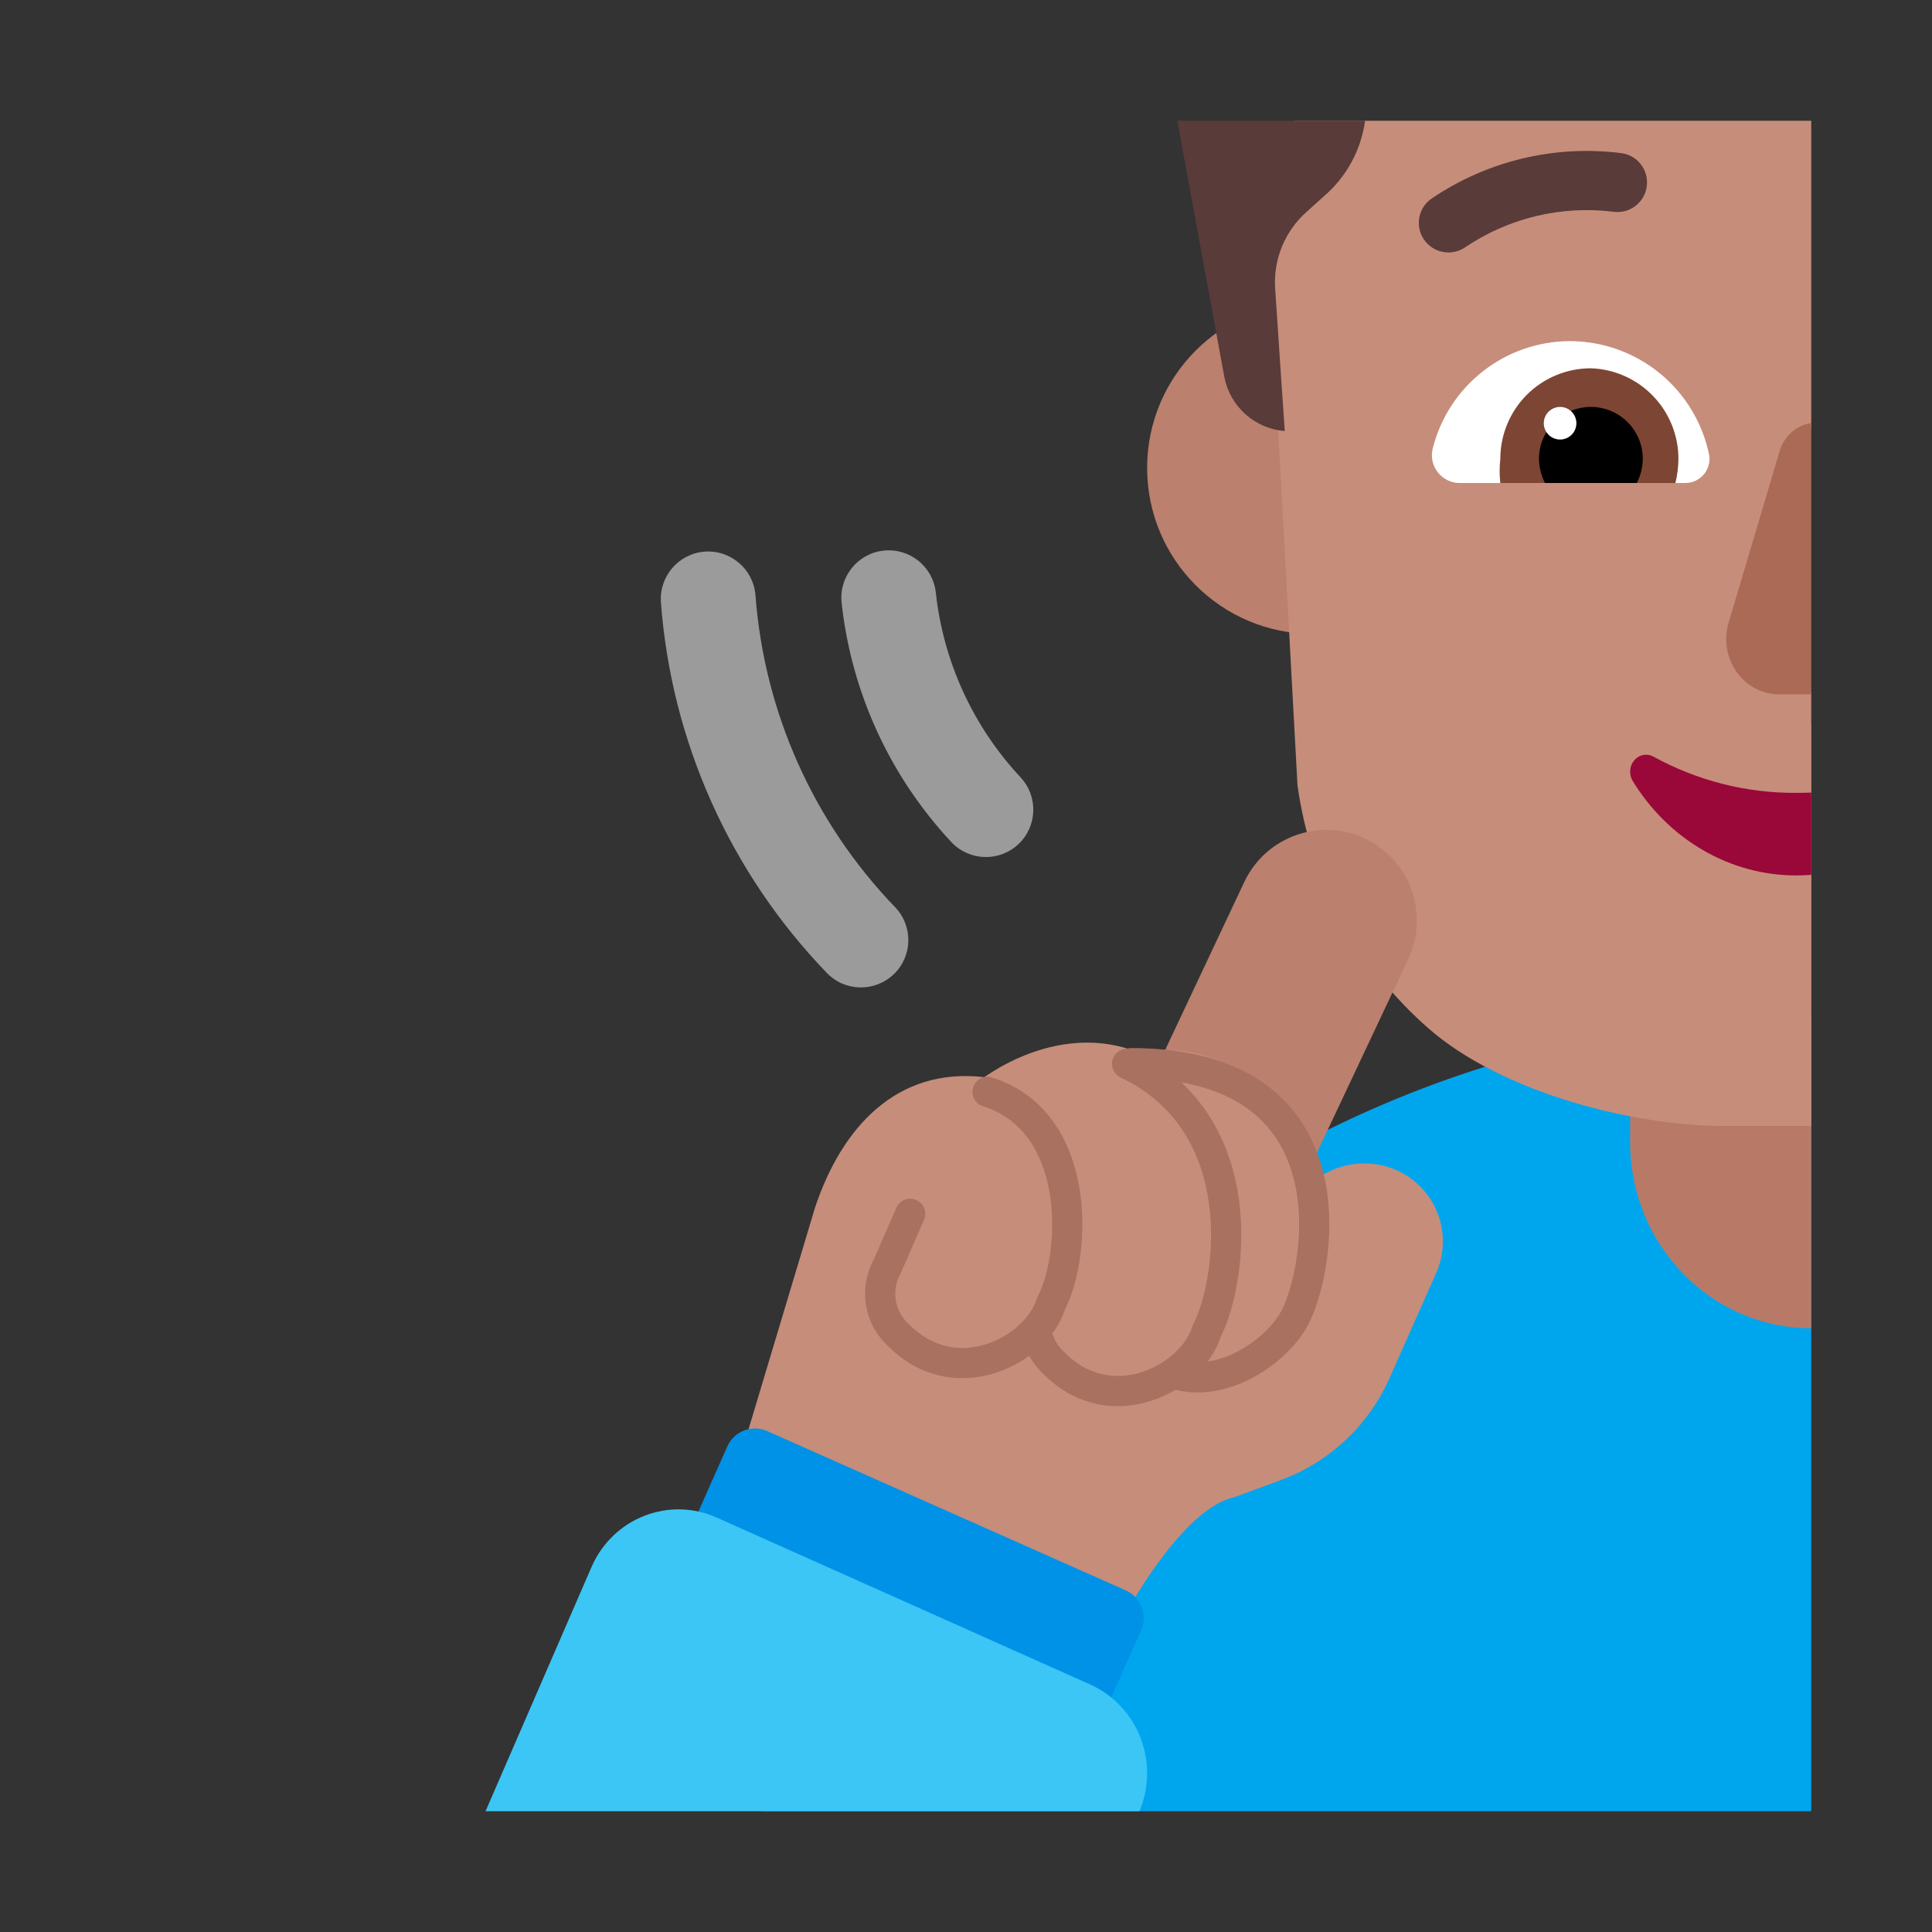 <svg viewBox="0 0 32 32" fill="none" xmlns="http://www.w3.org/2000/svg">
<rect x="0" y="0" width="32" height="32" fill="#333333" stroke="none"/>
<path d="M30 16.84L30 30H12.617C13.464 26.999 15.082 24.241 17.344 22.019C20.721 18.701 25.266 16.842 30 16.84Z" fill="#00A6ED"/>
<path d="M21.75 10.5C23.269 10.5 24.5 9.269 24.5 7.75C24.5 6.231 23.269 5 21.75 5C20.231 5 19 6.231 19 7.75C19 9.269 20.231 10.5 21.75 10.5Z" fill="#BB806E"/>
<path d="M30 12C28.343 12 27 13.38 27 15.081V18.919C27 20.62 28.343 22 30 22V12Z" fill="#B87A66"/>
<path d="M30 2H21.445C21 2.5 20.932 3.515 21 4L21.49 13C21.703 14.563 22.474 15.997 23.662 17.035C24.849 18.074 26.992 18.648 28.57 18.65H30V14.438L29.458 13.805L30 13.183V11.47L29.371 9.964L30 7.072V2Z" fill="#C68D7B"/>
<path d="M15.5 9.815C15.453 9.384 15.066 9.073 14.635 9.12C14.204 9.167 13.893 9.554 13.94 9.985C14.101 11.467 14.739 12.857 15.756 13.946C16.052 14.263 16.549 14.28 16.866 13.984C17.183 13.688 17.199 13.191 16.903 12.874C16.117 12.033 15.625 10.96 15.5 9.815Z" fill="#9B9B9B"/>
<path d="M12.513 9.861C12.48 9.429 12.103 9.105 11.671 9.137C11.239 9.17 10.915 9.547 10.947 9.979C11.12 12.282 12.092 14.452 13.695 16.115C13.995 16.427 14.492 16.436 14.805 16.135C15.117 15.835 15.126 15.338 14.825 15.025C13.476 13.626 12.659 11.799 12.513 9.861Z" fill="#9B9B9B"/>
<path d="M26 5.65C25.478 5.652 24.971 5.828 24.56 6.151C24.149 6.473 23.857 6.923 23.73 7.43C23.713 7.498 23.712 7.569 23.727 7.637C23.742 7.706 23.772 7.77 23.816 7.825C23.859 7.88 23.915 7.924 23.978 7.955C24.041 7.985 24.11 8.001 24.18 8H27.92C27.977 7.999 28.034 7.986 28.085 7.962C28.137 7.937 28.183 7.902 28.22 7.859C28.257 7.815 28.284 7.764 28.299 7.709C28.315 7.654 28.319 7.597 28.31 7.54C28.202 7.007 27.913 6.528 27.492 6.183C27.071 5.839 26.544 5.651 26 5.65V5.65Z" fill="white"/>
<path d="M26.35 6.1C25.952 6.1 25.57 6.258 25.289 6.539C25.008 6.821 24.85 7.202 24.85 7.6C24.835 7.733 24.835 7.867 24.85 8H27.75C27.782 7.869 27.799 7.735 27.8 7.6C27.8 7.211 27.649 6.837 27.378 6.557C27.108 6.277 26.739 6.113 26.35 6.1Z" fill="#7D4533"/>
<path d="M27.21 7.6C27.21 7.372 27.12 7.153 26.958 6.992C26.797 6.831 26.578 6.74 26.35 6.74C26.122 6.74 25.903 6.831 25.742 6.992C25.581 7.153 25.49 7.372 25.49 7.6C25.492 7.739 25.527 7.876 25.59 8H27.11C27.174 7.876 27.208 7.739 27.21 7.6V7.6Z" fill="black"/>
<path d="M25.84 7.28C25.989 7.28 26.11 7.159 26.11 7.01C26.11 6.861 25.989 6.74 25.84 6.74C25.691 6.74 25.57 6.861 25.57 7.01C25.57 7.159 25.691 7.28 25.84 7.28Z" fill="white"/>
<path d="M26.729 3.508C25.863 3.399 24.987 3.609 24.265 4.098C24.04 4.249 23.736 4.19 23.584 3.966C23.433 3.742 23.491 3.437 23.716 3.286C24.635 2.664 25.75 2.397 26.851 2.536C27.12 2.569 27.31 2.814 27.276 3.083C27.243 3.351 26.998 3.542 26.729 3.508Z" fill="#593B39"/>
<path d="M30 7.007C29.895 7.022 29.795 7.064 29.709 7.13C29.599 7.215 29.517 7.334 29.477 7.47L28.629 10.322C28.59 10.459 28.581 10.603 28.605 10.743C28.628 10.883 28.683 11.016 28.764 11.13C28.846 11.245 28.951 11.338 29.073 11.402C29.195 11.466 29.33 11.5 29.467 11.5H30V7.007Z" fill="#AB6A55"/>
<path d="M30 13.127C29.917 13.131 29.834 13.133 29.75 13.132C28.925 13.138 28.111 12.931 27.378 12.528C27.327 12.502 27.27 12.494 27.214 12.505C27.159 12.516 27.108 12.546 27.07 12.591C27.031 12.635 27.008 12.691 27.002 12.751C26.995 12.811 27.008 12.872 27.036 12.924C27.329 13.407 27.731 13.805 28.205 14.08C28.679 14.356 29.21 14.5 29.75 14.5C29.834 14.5 29.917 14.496 30 14.49V13.127Z" fill="#990838"/>
<path d="M20.61 14.607C20.964 13.858 21.857 13.536 22.607 13.889C23.356 14.242 23.677 15.136 23.324 15.886L21.193 20.409C20.84 21.158 19.946 21.479 19.197 21.126C18.448 20.773 18.126 19.88 18.479 19.13L20.61 14.607Z" fill="#BB806E"/>
<path d="M20 17.5C19.624 17.375 19.232 17.36 18.848 17.431C18.009 17.089 17.062 17.319 16.303 17.841C14.835 17.672 13.935 18.695 13.5 20L12 25L15.585 26C15.611 25.938 15.636 25.875 15.659 25.811L18.5 27C18.833 26.333 19.688 24.96 20.44 24.8L21.28 24.49C22.043 24.189 22.659 23.605 23 22.86L23.79 21.08C23.861 20.919 23.898 20.744 23.898 20.568C23.899 20.392 23.864 20.217 23.795 20.055C23.725 19.893 23.623 19.747 23.495 19.625C23.367 19.504 23.216 19.41 23.05 19.35C22.733 19.235 22.385 19.244 22.075 19.376C21.996 19.41 21.921 19.45 21.851 19.498C21.72 18.699 21.231 17.91 20 17.5Z" fill="#C68D7B"/>
<path d="M18.647 26.342L12.707 23.703C12.454 23.591 12.159 23.705 12.047 23.957L11.43 25.346C11.318 25.598 11.431 25.894 11.684 26.006L17.624 28.645C17.877 28.757 18.172 28.643 18.284 28.391L18.901 27.002C19.013 26.749 18.9 26.454 18.647 26.342Z" fill="#0092E7"/>
<path d="M18.873 30H8.042L9.802 25.944C9.972 25.559 10.284 25.258 10.672 25.107C11.059 24.955 11.49 24.965 11.87 25.135L18.074 27.908C18.451 28.083 18.745 28.401 18.894 28.793C19.042 29.183 19.034 29.616 18.873 30Z" fill="#3BC6F6"/>
<path d="M19.5 2L20.28 6.25C20.327 6.487 20.45 6.702 20.631 6.863C20.811 7.023 21.039 7.121 21.28 7.14C21.28 7.14 21.18 5.7 21.12 4.77C21.106 4.534 21.145 4.298 21.235 4.08C21.325 3.862 21.464 3.667 21.64 3.51L21.94 3.24C22.306 2.922 22.544 2.481 22.61 2H19.5Z" fill="#593B39"/>
<path d="M19.472 23.018C19.345 23.094 19.208 23.156 19.067 23.202C18.503 23.383 17.825 23.31 17.272 22.748C17.182 22.663 17.106 22.564 17.047 22.456C16.88 22.577 16.691 22.674 16.492 22.738C15.928 22.92 15.25 22.846 14.697 22.284C14.572 22.166 14.474 22.021 14.411 21.861C14.347 21.699 14.319 21.524 14.331 21.35C14.342 21.18 14.39 21.015 14.471 20.866L14.846 20.005C14.901 19.878 15.049 19.82 15.175 19.875C15.302 19.93 15.36 20.078 15.305 20.204L14.92 21.087L14.914 21.098C14.865 21.185 14.836 21.283 14.83 21.383C14.823 21.483 14.839 21.584 14.876 21.677C14.912 21.77 14.97 21.854 15.043 21.923L15.051 21.93C15.456 22.344 15.931 22.394 16.339 22.262C16.765 22.125 17.086 21.802 17.171 21.514L17.178 21.49L17.19 21.468C17.369 21.129 17.497 20.436 17.387 19.767C17.277 19.105 16.949 18.534 16.282 18.323C16.15 18.282 16.077 18.141 16.119 18.01C16.16 17.878 16.301 17.805 16.432 17.847C17.346 18.136 17.753 18.919 17.88 19.685C18.003 20.431 17.874 21.225 17.643 21.68C17.597 21.824 17.522 21.963 17.424 22.091C17.434 22.106 17.443 22.123 17.45 22.14C17.487 22.234 17.544 22.318 17.618 22.386L17.626 22.394C18.03 22.808 18.505 22.857 18.913 22.726C19.34 22.588 19.661 22.265 19.746 21.977L19.753 21.954L19.765 21.932C19.946 21.587 20.138 20.783 20.026 19.946C19.916 19.122 19.518 18.301 18.561 17.847C18.436 17.788 18.383 17.639 18.442 17.514C18.483 17.427 18.568 17.375 18.658 17.371C18.682 17.363 18.708 17.359 18.734 17.359C19.709 17.359 20.429 17.58 20.945 17.949C21.463 18.319 21.753 18.822 21.897 19.341C22.04 19.858 22.04 20.393 21.979 20.848C21.919 21.301 21.796 21.694 21.675 21.927C21.509 22.249 21.19 22.567 20.814 22.783C20.437 22.999 19.969 23.131 19.506 23.028C19.494 23.025 19.483 23.022 19.472 23.018ZM19.566 17.927C20.155 18.477 20.43 19.193 20.522 19.88C20.644 20.794 20.448 21.69 20.218 22.144C20.172 22.286 20.098 22.424 20.001 22.552C20.191 22.525 20.383 22.453 20.565 22.349C20.873 22.172 21.117 21.919 21.231 21.698C21.319 21.528 21.429 21.194 21.484 20.782C21.538 20.373 21.536 19.909 21.415 19.475C21.296 19.045 21.063 18.648 20.654 18.356C20.386 18.164 20.032 18.011 19.566 17.927Z" fill="#A9715F"/>
</svg>
